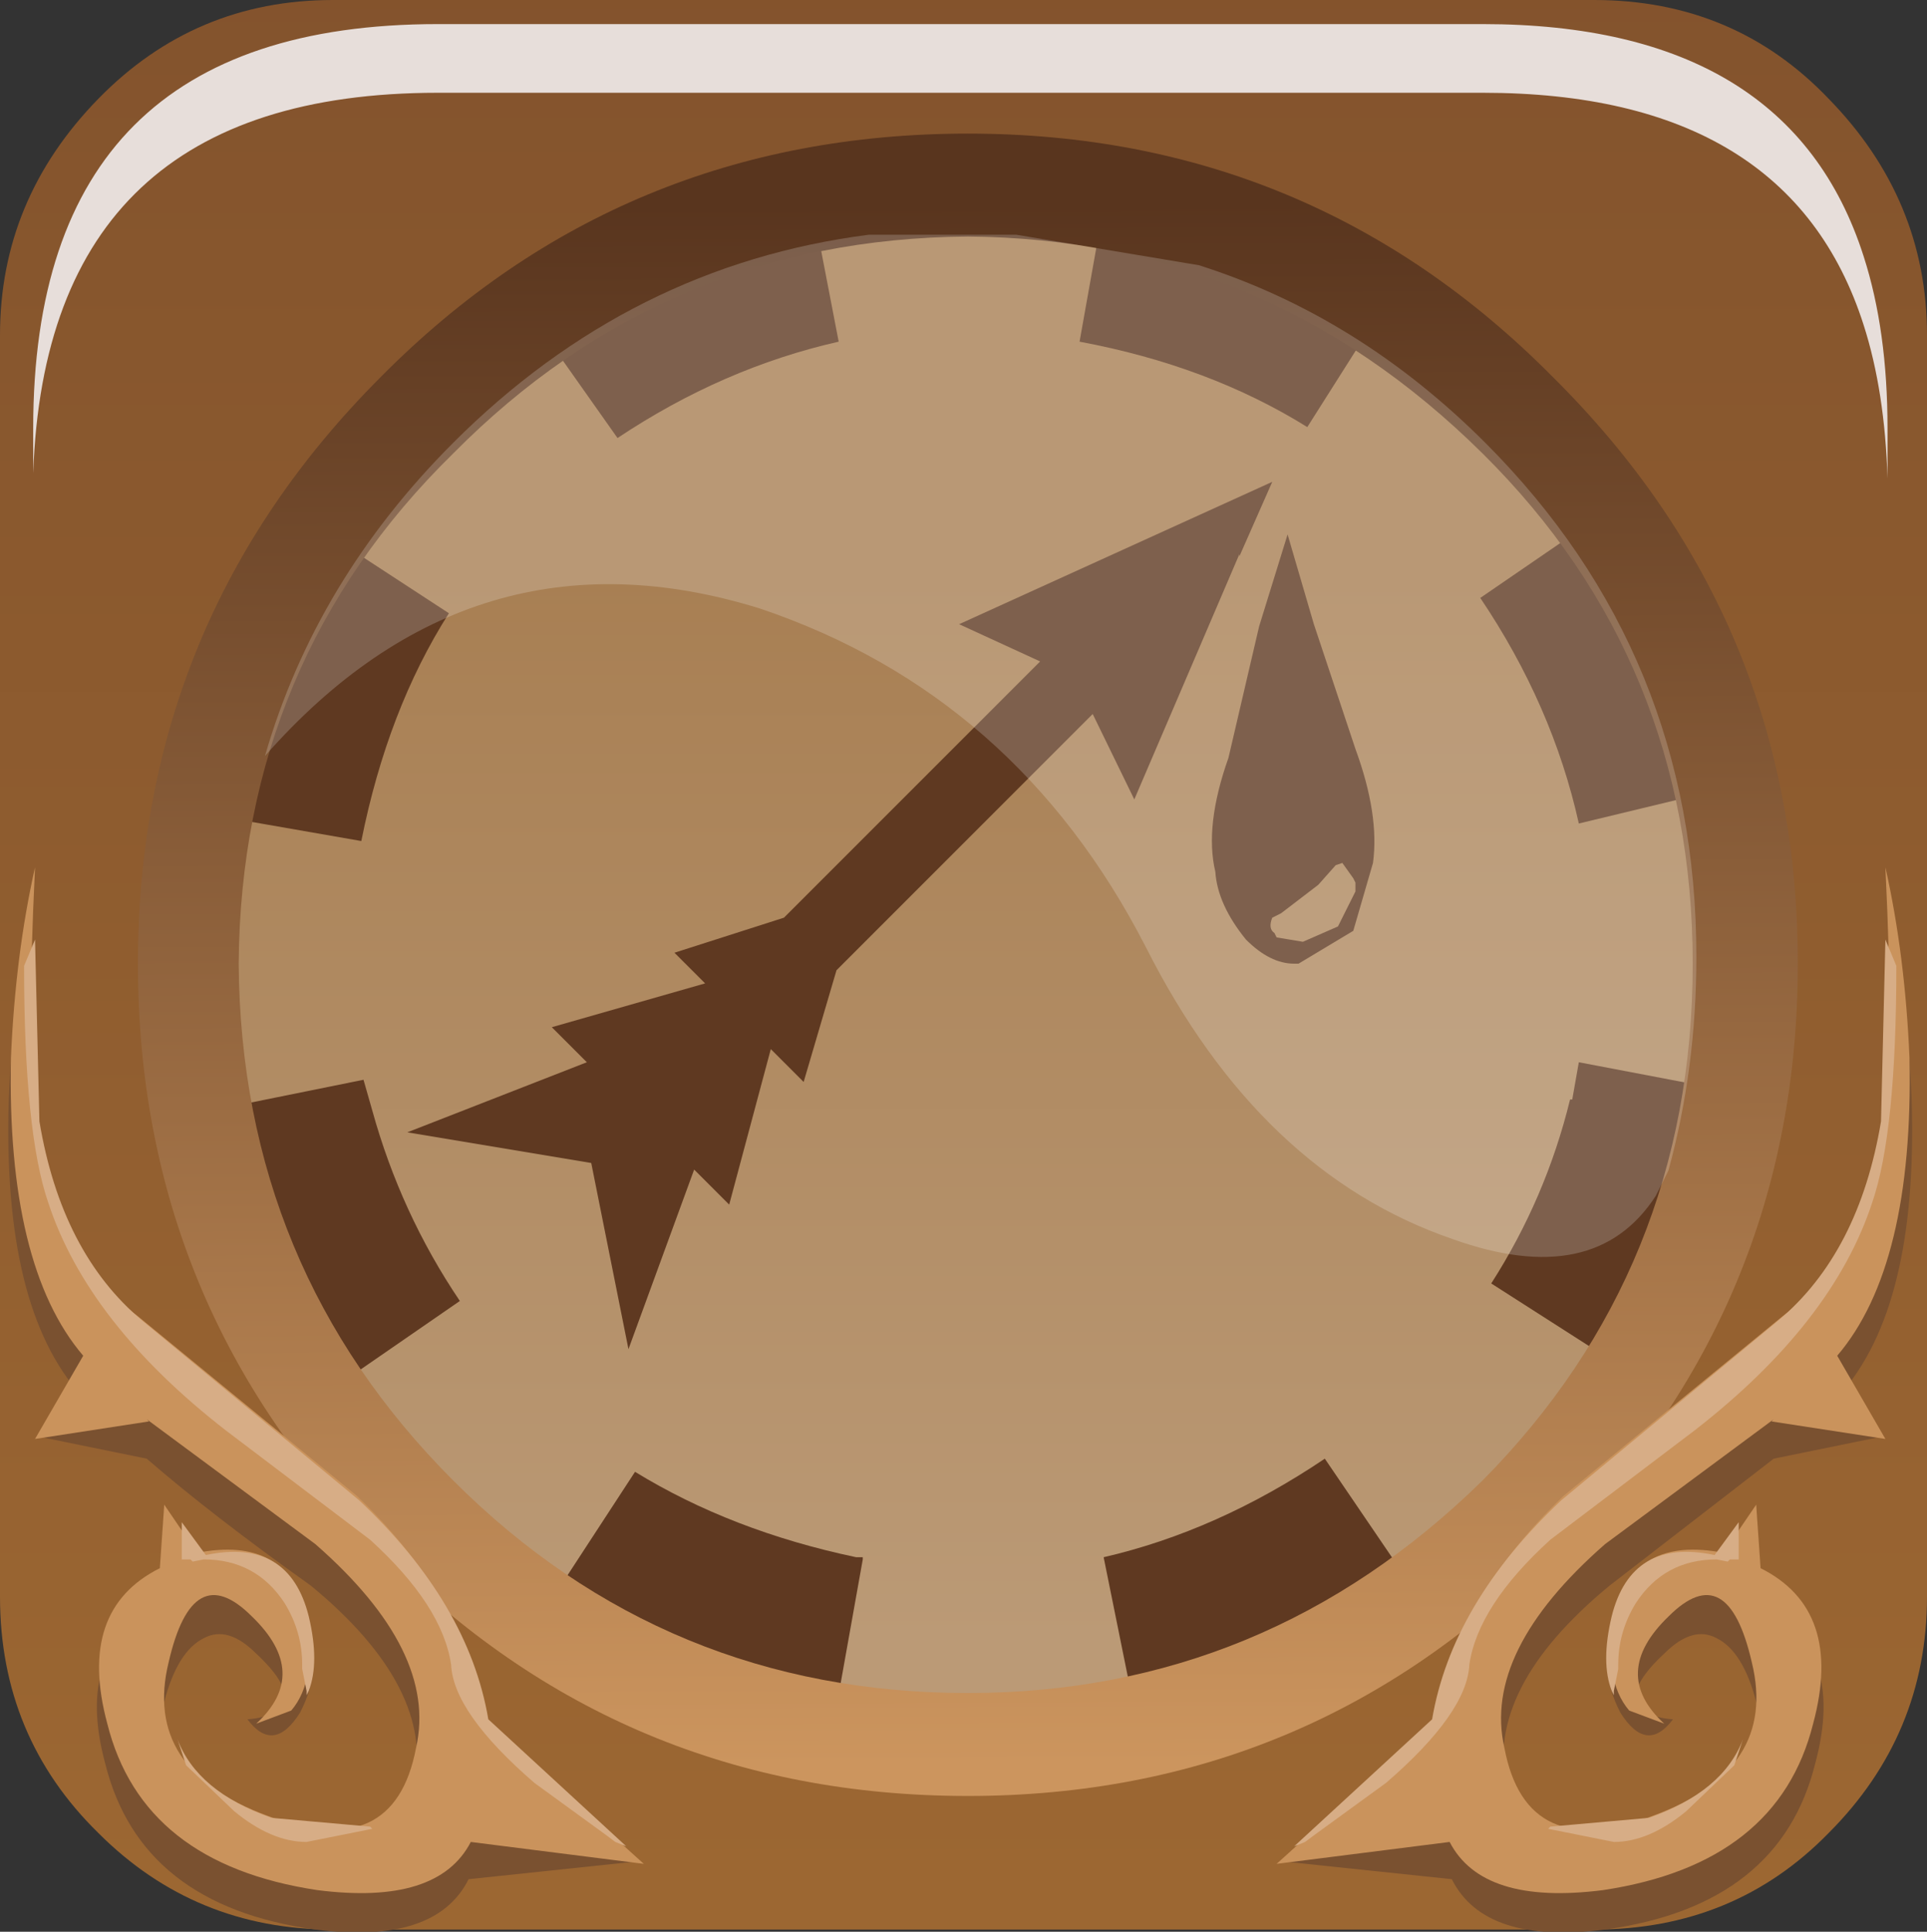 <?xml version="1.0" encoding="UTF-8" standalone="no"?>
<svg xmlns:xlink="http://www.w3.org/1999/xlink" height="66.15px" width="66.0px" xmlns="http://www.w3.org/2000/svg">
  <rect width="100%" height="100%" fill="#333333" stroke="none"/>
  <g transform="matrix(1.5, 0.0, 0.0, 1.5, 0.0, 0.0)">
    <use height="44.1" transform="matrix(1.0, 0.0, 0.0, 1.0, 0.0, 0.0)" width="44.0" xlink:href="#shape0"/>
    <use height="20.15" transform="matrix(1.159, 0.0, 0.0, 1.161, 6.05, 5.3)" width="28.2" xlink:href="#sprite0"/>
    <use height="8.6" transform="matrix(1.208, 0.0, 0.0, 1.206, 0.758, 0.55)" width="35.05" xlink:href="#sprite1"/>
  </g>
  <defs>
    <g id="shape0" transform="matrix(1.0, 0.0, 0.0, 1.0, 0.0, 0.0)">
      <path d="M36.05 36.75 Q30.1 42.65 21.8 42.65 13.4 42.65 7.55 36.75 1.6 30.8 1.6 22.45 1.6 14.1 7.55 8.2 13.4 2.25 21.8 2.25 30.1 2.25 36.05 8.2 41.9 14.1 41.9 22.45 41.9 30.8 36.05 36.75" fill="url(#gradient0)" fill-rule="evenodd" stroke="none"/>
      <path d="M24.65 7.8 L25.4 3.6 Q29.2 4.2 32.1 6.2 L29.85 9.75 Q27.6 8.35 24.65 7.8 M36.05 18.8 Q35.45 16.1 33.8 13.65 L37.3 11.25 Q39.45 14.3 40.2 17.8 L36.05 18.8 M35.85 25.1 L35.9 25.1 36.05 24.25 40.25 25.05 Q39.65 28.75 37.8 31.7 L34.05 29.3 Q35.3 27.35 35.85 25.1 M11.7 6.6 Q14.9 4.25 18.35 3.65 L19.15 7.8 Q16.5 8.4 14.1 10.0 L11.7 6.6 M8.25 19.2 L3.95 18.45 Q4.7 14.65 6.65 11.65 L10.25 14.0 Q8.85 16.2 8.25 19.2 M19.7 35.55 L19.7 35.6 18.95 39.8 18.75 39.8 Q15.1 39.1 12.15 37.2 L14.5 33.6 Q16.7 34.95 19.55 35.55 L19.7 35.55 M32.7 36.9 L32.65 36.9 Q29.45 38.95 26.05 39.75 L25.2 35.55 Q27.8 34.95 30.25 33.3 L32.7 36.9 M10.5 29.7 L6.95 32.15 Q4.9 29.05 4.1 25.5 L8.3 24.65 8.5 25.35 Q9.15 27.7 10.5 29.7" fill="#5f3921" fill-rule="evenodd" stroke="none"/>
      <path d="M22.0 4.7 Q14.8 4.7 9.7 9.8 4.65 14.95 4.65 22.05 4.65 29.25 9.7 34.35 14.75 39.45 22.0 39.45 29.15 39.45 34.2 34.35 39.3 29.25 39.3 22.05 39.3 14.85 34.2 9.8 29.15 4.7 22.0 4.7 M36.4 0.0 Q39.6 0.0 41.75 2.25 44.0 4.55 44.0 7.65 L44.0 36.45 Q44.0 39.6 41.75 41.85 39.6 44.05 36.4 44.05 L7.6 44.05 Q4.45 44.05 2.25 41.85 0.0 39.65 0.0 36.45 L0.0 7.65 Q0.0 4.55 2.25 2.25 4.45 0.0 7.6 0.0 L36.4 0.0" fill="url(#gradient1)" fill-rule="evenodd" stroke="none"/>
      <path d="M41.05 22.0 Q41.05 29.85 35.45 35.4 29.95 41.0 22.1 41.0 14.2 41.0 8.7 35.4 3.15 29.85 3.15 22.0 3.15 14.15 8.7 8.6 14.2 3.05 22.1 3.05 29.95 3.05 35.45 8.6 41.05 14.15 41.05 22.0 M33.85 10.35 Q28.9 5.45 22.1 5.4 15.2 5.45 10.35 10.35 5.5 15.1 5.45 22.0 5.5 28.95 10.35 33.8 15.2 38.65 22.1 38.65 28.9 38.65 33.85 33.8 38.65 28.95 38.65 22.0 38.65 15.1 33.85 10.35" fill="url(#gradient2)" fill-rule="evenodd" stroke="none"/>
      <path d="M29.05 20.95 Q28.95 21.2 29.1 21.3 L29.15 21.4 29.75 21.5 30.55 21.15 30.9 20.45 30.95 20.35 30.95 20.15 30.9 20.05 30.65 19.7 30.5 19.75 30.1 20.2 29.25 20.85 29.05 20.95 M28.3 12.65 L25.9 18.25 24.95 16.3 19.1 22.15 18.35 24.7 17.6 23.95 16.65 27.5 15.85 26.7 14.35 30.8 13.5 26.55 9.3 25.85 13.4 24.25 12.6 23.45 16.1 22.45 15.4 21.75 17.9 20.95 23.75 15.1 21.9 14.25 29.05 11.0 28.3 12.7 28.3 12.65 M28.05 17.3 L28.75 14.3 29.4 12.2 30.0 14.25 30.95 17.1 Q31.5 18.6 31.35 19.7 L30.9 21.25 29.65 22.0 29.55 22.0 Q29.0 22.0 28.45 21.45 27.8 20.65 27.75 19.9 27.5 18.85 28.05 17.3" fill="#5f3921" fill-rule="evenodd" stroke="none"/>
      <path d="M0.2 25.1 Q0.3 22.65 0.75 20.65 0.55 24.85 0.75 26.5 1.1 29.5 3.1 30.95 L8.1 35.1 Q10.6 37.45 11.0 40.2 L14.5 42.5 10.7 42.9 Q9.95 44.4 7.2 44.05 3.2 43.5 2.4 40.25 1.7 37.65 3.6 36.65 L3.75 34.45 4.45 36.3 Q6.5 35.9 6.95 37.0 7.4 38.05 6.85 39.1 6.25 40.05 5.65 39.25 6.35 39.2 6.5 38.8 6.55 38.4 5.85 37.75 5.2 37.1 4.65 37.4 4.05 37.7 3.75 38.85 3.2 41.3 6.0 42.4 8.95 43.5 9.45 40.8 9.95 38.55 7.1 36.2 4.85 34.6 3.35 33.3 L0.9 32.8 1.85 31.85 Q0.05 29.85 0.2 25.1" fill="#7a5130" fill-rule="evenodd" stroke="none"/>
      <path d="M0.25 24.15 Q0.35 21.8 0.8 19.8 0.6 23.95 0.8 25.55 1.15 28.55 3.15 30.05 L8.15 34.15 Q10.65 36.55 11.05 39.25 L14.7 42.55 10.75 42.05 Q10.0 43.5 7.25 43.15 3.25 42.55 2.45 39.35 1.75 36.75 3.65 35.8 L3.75 34.35 4.5 35.45 Q6.55 35.05 7.0 36.85 7.25 38.35 6.65 39.05 L5.85 39.35 Q7.1 38.2 5.75 36.9 4.4 35.55 3.85 37.95 3.25 40.4 6.1 41.45 9.0 42.55 9.5 39.9 10.0 37.7 7.2 35.25 L3.35 32.4 3.4 32.45 0.8 32.85 1.9 30.95 Q0.15 28.9 0.25 24.15" fill="#ca935c" fill-rule="evenodd" stroke="none"/>
      <path d="M0.8 21.45 L0.9 25.6 Q1.4 28.6 3.25 30.15 L8.2 34.25 Q10.7 36.6 11.15 39.25 L14.3 42.15 14.05 42.05 13.85 41.9 12.2 40.7 Q10.35 39.1 10.3 38.0 10.1 36.65 8.45 35.15 L5.15 32.65 Q2.0 30.2 1.1 27.45 0.55 25.85 0.55 22.05 L0.8 21.45 M6.5 36.6 Q5.85 35.6 4.65 35.6 L4.4 35.65 4.35 35.6 4.15 35.6 4.15 34.75 4.7 35.5 Q6.6 35.1 7.05 36.9 7.3 37.95 7.05 38.6 L7.0 38.7 7.0 38.6 6.9 38.1 6.9 38.0 Q6.9 37.25 6.5 36.6 M4.25 40.3 L4.05 39.7 Q4.5 40.9 6.2 41.5 L8.45 41.7 8.5 41.75 7.0 42.05 Q6.2 42.05 5.35 41.35 L4.25 40.3" fill="#d7ad86" fill-rule="evenodd" stroke="none"/>
      <path d="M43.65 25.1 Q43.55 22.65 43.1 20.65 43.3 24.85 43.1 26.5 42.75 29.5 40.75 30.95 L35.75 35.1 Q33.25 37.45 32.85 40.2 L29.35 42.5 33.15 42.9 Q33.9 44.4 36.65 44.05 40.65 43.5 41.45 40.25 42.15 37.65 40.25 36.65 L40.1 34.45 39.4 36.3 Q37.35 35.9 36.9 37.0 36.45 38.05 37.0 39.1 37.6 40.05 38.2 39.25 37.5 39.2 37.35 38.8 37.3 38.4 38.0 37.75 38.65 37.1 39.2 37.4 39.8 37.7 40.1 38.85 40.65 41.3 37.85 42.4 34.9 43.5 34.4 40.8 33.9 38.55 36.75 36.2 L40.5 33.3 42.95 32.8 42.0 31.85 Q43.8 29.85 43.65 25.1" fill="#7a5130" fill-rule="evenodd" stroke="none"/>
      <path d="M43.6 24.15 Q43.5 21.8 43.05 19.8 43.25 23.95 43.05 25.55 42.7 28.55 40.7 30.05 L35.7 34.15 Q33.2 36.55 32.8 39.25 L29.15 42.55 33.1 42.05 Q33.85 43.5 36.6 43.15 40.6 42.55 41.4 39.35 42.1 36.75 40.2 35.8 L40.1 34.35 39.35 35.45 Q37.3 35.05 36.85 36.85 36.6 38.35 37.2 39.05 L38.0 39.35 Q36.75 38.2 38.1 36.9 39.45 35.55 40.0 37.95 40.6 40.4 37.75 41.45 34.85 42.55 34.35 39.9 33.85 37.7 36.65 35.25 L40.5 32.4 40.45 32.45 43.05 32.85 41.95 30.95 Q43.7 28.9 43.6 24.15" fill="#ca935c" fill-rule="evenodd" stroke="none"/>
      <path d="M43.05 21.45 L42.95 25.6 Q42.45 28.6 40.6 30.15 L35.65 34.25 Q33.15 36.6 32.7 39.25 L29.55 42.15 29.8 42.05 30.0 41.9 31.65 40.7 Q33.5 39.1 33.55 38.0 33.75 36.65 35.4 35.15 L38.7 32.65 Q41.85 30.2 42.75 27.45 43.3 25.85 43.3 22.05 L43.05 21.45 M37.35 36.6 Q38.0 35.6 39.2 35.6 L39.45 35.65 39.5 35.6 39.7 35.6 39.7 34.75 39.15 35.5 Q37.25 35.1 36.8 36.9 36.55 37.95 36.8 38.6 L36.85 38.7 36.85 38.6 36.95 38.1 36.95 38.0 Q36.95 37.25 37.35 36.6 M39.6 40.3 L39.8 39.7 Q39.35 40.9 37.65 41.5 L35.4 41.7 35.35 41.75 36.85 42.05 Q37.65 42.05 38.5 41.35 L39.6 40.3" fill="#d7ad86" fill-rule="evenodd" stroke="none"/>
    </g>
    <linearGradient gradientTransform="matrix(0.0, -0.015, -0.019, 0.0, 21.85, 25.45)" gradientUnits="userSpaceOnUse" id="gradient0" spreadMethod="pad" x1="-819.2" x2="819.2">
      <stop offset="0.012" stop-color="#bb9a76"/>
      <stop offset="1.0" stop-color="#a87f53"/>
    </linearGradient>
    <linearGradient gradientTransform="matrix(0.0, -0.034, -0.055, 0.0, 22.4, 16.35)" gradientUnits="userSpaceOnUse" id="gradient1" spreadMethod="pad" x1="-819.2" x2="819.2">
      <stop offset="0.02" stop-color="#9c6732"/>
      <stop offset="1.0" stop-color="#7d4e2b"/>
    </linearGradient>
    <linearGradient gradientTransform="matrix(1.0E-4, 0.022, -0.023, 1.0E-4, 22.15, 22.25)" gradientUnits="userSpaceOnUse" id="gradient2" spreadMethod="pad" x1="-819.2" x2="819.2">
      <stop offset="0.012" stop-color="#59351e"/>
      <stop offset="1.0" stop-color="#cc955e"/>
    </linearGradient>
    <g id="sprite0" transform="matrix(1.0, 0.0, 0.0, 1.0, 0.0, 0.0)">
      <use height="20.15" transform="matrix(1.0, 0.0, 0.0, 1.0, 0.0, 0.0)" width="28.2" xlink:href="#shape1"/>
    </g>
    <g id="shape1" transform="matrix(1.0, 0.0, 0.0, 1.0, 0.0, 0.0)">
      <path d="M27.65 18.45 L27.4 18.95 Q26.2 20.8 23.4 19.8 19.6 18.5 17.35 14.05 14.8 9.1 9.75 7.4 4.1 5.65 0.0 10.3 1.0 6.85 3.7 4.15 7.2 0.65 11.9 0.05 L14.8 0.05 18.4 0.65 Q21.55 1.65 24.05 4.15 28.2 8.3 28.2 14.25 28.2 16.45 27.65 18.45" fill="#ffffff" fill-opacity="0.196" fill-rule="evenodd" stroke="none"/>
    </g>
    <g id="sprite1" transform="matrix(1.0, 0.0, 0.0, 1.0, 0.2, 0.0)">
      <use height="8.6" transform="matrix(1.0, 0.0, 0.0, 1.0, -0.2, 0.0)" width="35.05" xlink:href="#shape2"/>
    </g>
    <g id="shape2" transform="matrix(1.0, 0.0, 0.0, 1.0, 0.2, 0.0)">
      <path d="M34.4 4.4 Q34.85 5.8 34.85 7.65 L34.85 8.6 Q34.8 6.95 34.4 5.7 33.0 1.3 27.2 1.3 L7.45 1.3 Q0.05 1.3 -0.2 8.5 L-0.2 7.65 Q-0.2 0.0 7.45 0.0 L27.2 0.0 Q33.0 0.0 34.4 4.4" fill="#e7deda" fill-rule="evenodd" stroke="none"/>
    </g>
  </defs>
</svg>
